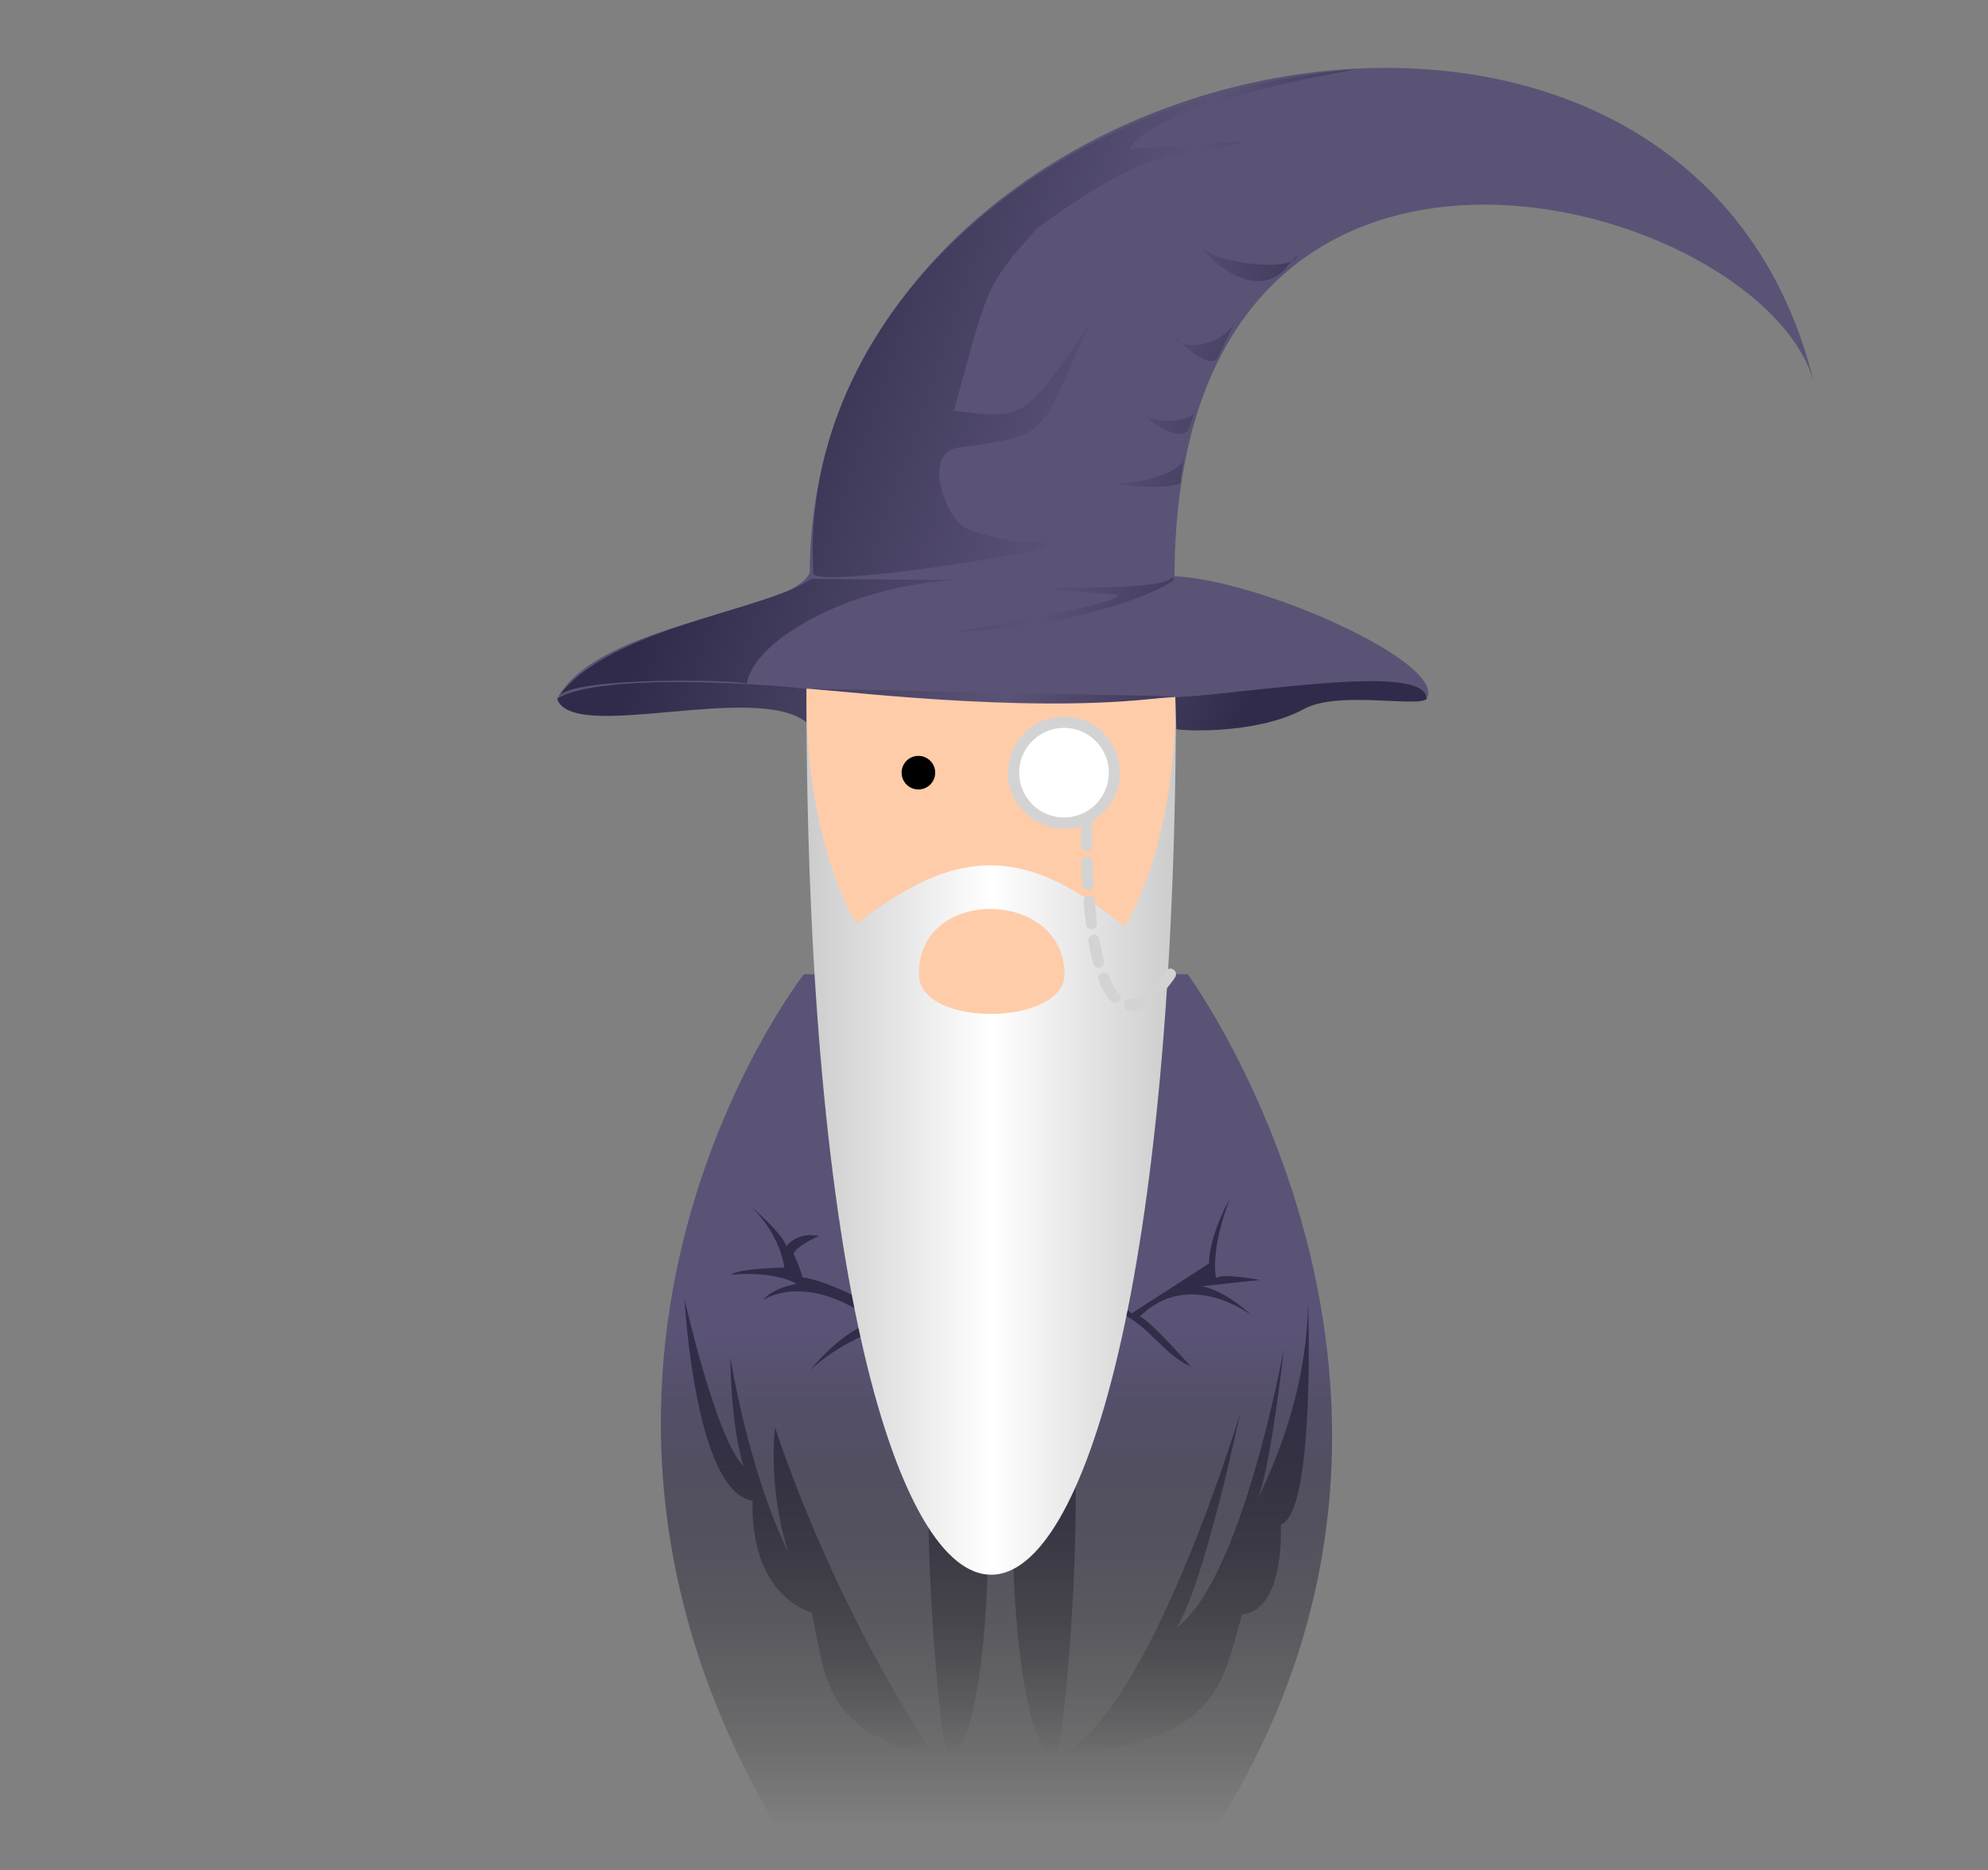 <?xml version="1.0" encoding="UTF-8" standalone="no"?>
<!DOCTYPE svg PUBLIC "-//W3C//DTD SVG 20010904//EN"
              "http://www.w3.org/TR/2001/REC-SVG-20010904/DTD/svg10.dtd">

<svg xmlns="http://www.w3.org/2000/svg" viewBox="-95 10 355 334">
  <rect x="-95" y="10" width="355" height="334" fill="#808080" stroke="none"/>
  <defs>
	<linearGradient id="body_Grad" gradientTransform="rotate(90)">
	  <stop offset="0.4" stop-color="#5a5376" />
	  <stop offset="0.95" stop-color="transparent" />
	</linearGradient>
	<linearGradient id="cloth_vally_Grad" gradientTransform="rotate(90)">
	  <stop offset="0" stop-color="#312b4b" />
	  <stop offset="1" stop-color="transparent" />
	</linearGradient>
	<linearGradient id="bear_Grad">
		<stop offset="0" stop-color="#cccccc" />
		<stop offset="0.5" stop-color="white" />
		<stop offset="1" stop-color="#cccccc" />
	</linearGradient>
    <linearGradient id="hat_Grad" gradientTransform="rotate(15,.5,.5)">
	  <stop offset="0" stop-color="#312b4b" />
	  <stop offset="0.2" stop-color="#312b4b" />
	  <stop offset="0.63" stop-color="#5a5376" />
	  <stop offset="0.9" stop-color="#312b4b" />
	</linearGradient>
	<linearGradient id="glass_Grad" gradientTransform="rotate(60,.5,.5)">
		<stop offset="0" stop-color="#ffffff77">
			<animate dur="2s" attributeName="offset" from="-0.3" to="1.0" repeatCount="indefinite"/>
		</stop>
		<stop offset="0.2" stop-color="white">
			<animate dur="2s" attributeName="offset" from="0" to="1.3" repeatCount="indefinite"/>
		</stop>
		<stop offset="0.3" stop-color="#ffffff77">
			<animate dur="2s" attributeName="offset" from="0.3" to="1.6" repeatCount="indefinite"/>
		</stop>
	</linearGradient>
  </defs>
  <path id="body" fill="url(#body_Grad)" d="M 117.09,184.00
           C 117.09,184.00 175.16,263.07 117.00,344.00
             117.00,344.00 48.55,344.00 48.55,344.00
             -8.92,257.63 48.55,184.00 48.55,184.00
             48.55,184.00 117.09,184.00 117.09,184.00 Z" />
	<path id="cloth_valley"
        fill="url(#cloth_vally_Grad)" 
        d="M 74.33,323.17
           C 83.46,323.17 83.83,248.14 75.33,248.67
             66.83,249.19 72.33,322.79 74.33,323.17 Z
           M 91.96,248.67
           C 82.71,248.92 84.46,323.42 93.33,323.42
             95.58,323.54 101.21,248.42 91.96,248.67 Z
           M 94.15,323.67
           C 110.33,316.21 126.46,262.42 126.46,262.42
             126.46,262.42 119.83,293.73 115.05,300.74
             126.83,292.17 134.27,250.85 134.27,250.85
             134.27,250.85 131.97,271.67 129.63,277.66
             134.77,267.07 138.41,255.20 138.58,242.67
             138.58,242.67 139.97,280.12 133.70,282.30
             133.70,282.30 134.61,297.48 126.79,298.39
             123.06,311.30 122.52,320.94 94.15,323.67 Z
           M 94.15,247.30
           C 106.46,238.04 110.21,250.98 117.61,254.03
             117.61,254.03 109.27,244.60 108.46,245.23
             117.27,236.29 128.52,244.94 128.52,244.94
             128.52,244.94 124.02,240.54 119.58,239.73
             119.58,239.73 129.96,238.60 129.96,238.60
             129.96,238.60 122.90,237.29 122.15,238.29
             121.15,232.42 124.65,224.04 124.65,224.04
             124.65,224.04 121.02,230.23 120.88,235.67
             120.88,235.67 107.06,244.58 107.06,244.58
             103.02,240.23 94.15,247.30 94.15,247.30 Z
           M 71.97,323.85
           C 52.15,319.12 52.52,310.21 49.97,298.03
             38.15,293.85 39.42,278.03 39.42,278.03
             29.06,276.58 27.24,242.03 27.24,242.03
             27.24,242.03 32.88,267.12 37.79,271.85
             35.42,264.39 35.42,252.39 35.42,252.39
             35.42,252.39 38.52,272.39 45.79,287.30
             41.97,275.30 43.42,264.94 43.42,264.94
             43.42,264.94 52.52,294.39 71.97,323.85 Z
           M 74.52,247.48
           C 61.46,243.17 49.58,254.79 49.58,254.79
             49.58,254.79 55.58,247.29 61.21,246.04
             48.83,236.79 41.24,242.21 41.24,242.21
             43.08,239.92 47.24,239.30 47.24,239.30
             47.24,239.30 43.58,236.92 35.61,237.67
             36.71,236.54 45.06,236.39 45.06,236.39
             45.06,236.39 44.46,230.42 38.88,225.30
             38.88,225.30 44.58,230.04 45.42,232.58
             47.71,229.79 51.24,230.76 51.24,230.76
             51.24,230.76 47.46,232.29 46.71,233.92
             46.71,233.92 47.83,236.29 48.33,238.17
             52.46,238.42 63.06,244.21 63.06,244.21
             63.06,244.21 68.33,244.67 74.52,247.48 Z" />
  
  <path id="f_beard" fill="url(#bear_Grad)" d="M 49.00,133.00
           C 49.00,344.00 115.00,344.00 115.00,133.00
             115.00,133.00 49.00,133.00 49.00,133.00 Z" />
  <path id="f_face" fill="#ffcca9" d="M 49.00,133.00
           C 49.00,133.00 114.91,133.09 114.91,133.09
             115.27,161.27 105.82,175.45 105.82,175.45
             88.18,161.09 76.12,160.88 58.00,175.00
             58.00,175.00 48.75,161.25 49.00,133.00 Z
           M 95.09,184.00
           C 95.09,193.27 69.09,193.64 69.09,184.00
             68.91,168.18 95.09,168.73 95.09,184.00 Z" />
  <path id="hat" fill="#5a5376" d="M 159.91,134.55
           C 157.73,127.18 120.72,136.96 81.36,135.27
             42.73,132.76 14.03,129.36 4.50,134.75
             12.25,120.75 46.25,119.75 49.59,112.30
             49.95,17.20 206.25,-16.08 229.00,78.67
             220.64,45.39 115.09,14.91 114.73,112.91
             130.18,113.64 162.53,128.05 159.91,134.55 Z">
  </path>
  <path id="hat_valley" fill="url(#hat_Grad)" d="M 114.27,113.18
           C 117.60,113.11 100.32,122.27 74.55,122.82
             74.77,123.12 105.87,117.95 104.55,116.18
             104.55,116.18 88.36,115.09 88.36,115.09
             88.88,114.56 112.02,115.79 114.27,113.18 Z
           M 147.27,22.36
           C 124.67,26.33 109.33,31.67 106.67,36.67
             106.67,36.67 127.25,35.25 127.25,35.25
             115.69,39.06 113.96,33.54 90.33,50.67
             80.46,61.42 81.33,62.00 75.33,83.33
             88.21,85.08 88.10,84.67 99.67,67.67
             90.27,87.98 93.29,87.62 75.67,90.00
             69.54,91.50 74.42,103.58 77.67,104.33
             77.80,104.91 92.50,109.09 91.69,105.44
             92.21,105.38 92.10,107.80 90.94,107.94
             91.10,108.56 51.78,115.03 50.25,112.50
             47.56,67.25 90.00,27.00 147.27,22.36 Z
           M 136.73,55.45
           C 136.22,59.20 119.24,56.51 119.64,53.64
             118.81,54.37 127.81,63.98 134.00,58.55
             134.00,58.55 136.73,55.45 136.73,55.45 Z
           M 125.82,66.91
           C 123.45,72.36 114.97,72.64 114.91,70.00
             114.75,70.36 121.15,76.72 122.55,73.64
             122.55,73.64 125.82,66.91 125.82,66.91 Z
           M 116.36,92.00
           C 115.27,95.27 105.11,96.76 104.36,96.18
             104.85,96.93 117.10,97.62 115.82,95.64
             115.82,95.64 116.36,92.00 116.36,92.00 Z
           M 4.48,134.78
           C 12.30,129.83 43.78,132.43 49.00,133.00
             49.00,133.00 49.00,139.00 49.00,139.00
             39.91,131.73 7.09,142.82 4.48,134.78 Z
           M 114.88,134.50
           C 114.88,134.50 115.06,140.19 115.06,140.19
             115.11,140.48 129.12,141.38 137.88,136.62
             144.00,133.25 158.76,136.50 159.81,134.75
             159.44,128.38 129.75,133.69 114.88,134.50 Z
           M 76.25,113.62
           C 76.25,113.62 49.88,113.38 49.88,113.38
             42.00,119.00 14.00,122.00 4.82,134.29
             7.78,130.83 36.28,131.40 38.35,132.09
             39.73,123.82 58.09,114.18 76.25,113.62 Z
           M 49.64,133.00
           C 60.00,133.91 92.18,137.55 114.36,134.36M 118.55,82.91
           C 118.48,85.99 109.61,85.43 109.64,84.00
             109.17,84.73 115.65,89.25 117.27,86.73
             117.27,86.73 118.55,82.91 118.55,82.91 Z" />
  <circle id="righteye" fill="black" cx="69" cy="148" r="3" stroke="none" stroke-width="3">
	<animate attributeName="r" values="3;3;0;3" dur="2s" repeatCount="indefinite" calcMode="spline"
		  keyTimes="0;0.9;0.95;1" keySplines="0 0 1 1;0 0 1 1;0 0 1 1"/>
  </circle>
  <circle id="lefteye" fill="black" cx="95" cy="148" r="3" stroke="none" stroke-width="3">
	<animate attributeName="r" values="3;3;0;3" dur="2s" repeatCount="indefinite" calcMode="spline"
		  keyTimes="0;0.9;0.95;1" keySplines="0 0 1 1;0 0 1 1;0 0 1 1"/>
  </circle>
  <circle id="glass" fill="url(#glass_Grad)" cx="95" cy="148" r="9" stroke="lightgray" stroke-width="2"/>
  <path id="glasslead" stroke="lightgray" stroke-width="2" fill="none" 
    stroke-linecap="round" stroke-dasharray="4 3" d="M 99,157 C 99,200 110,190 114,184"/>
</svg>
